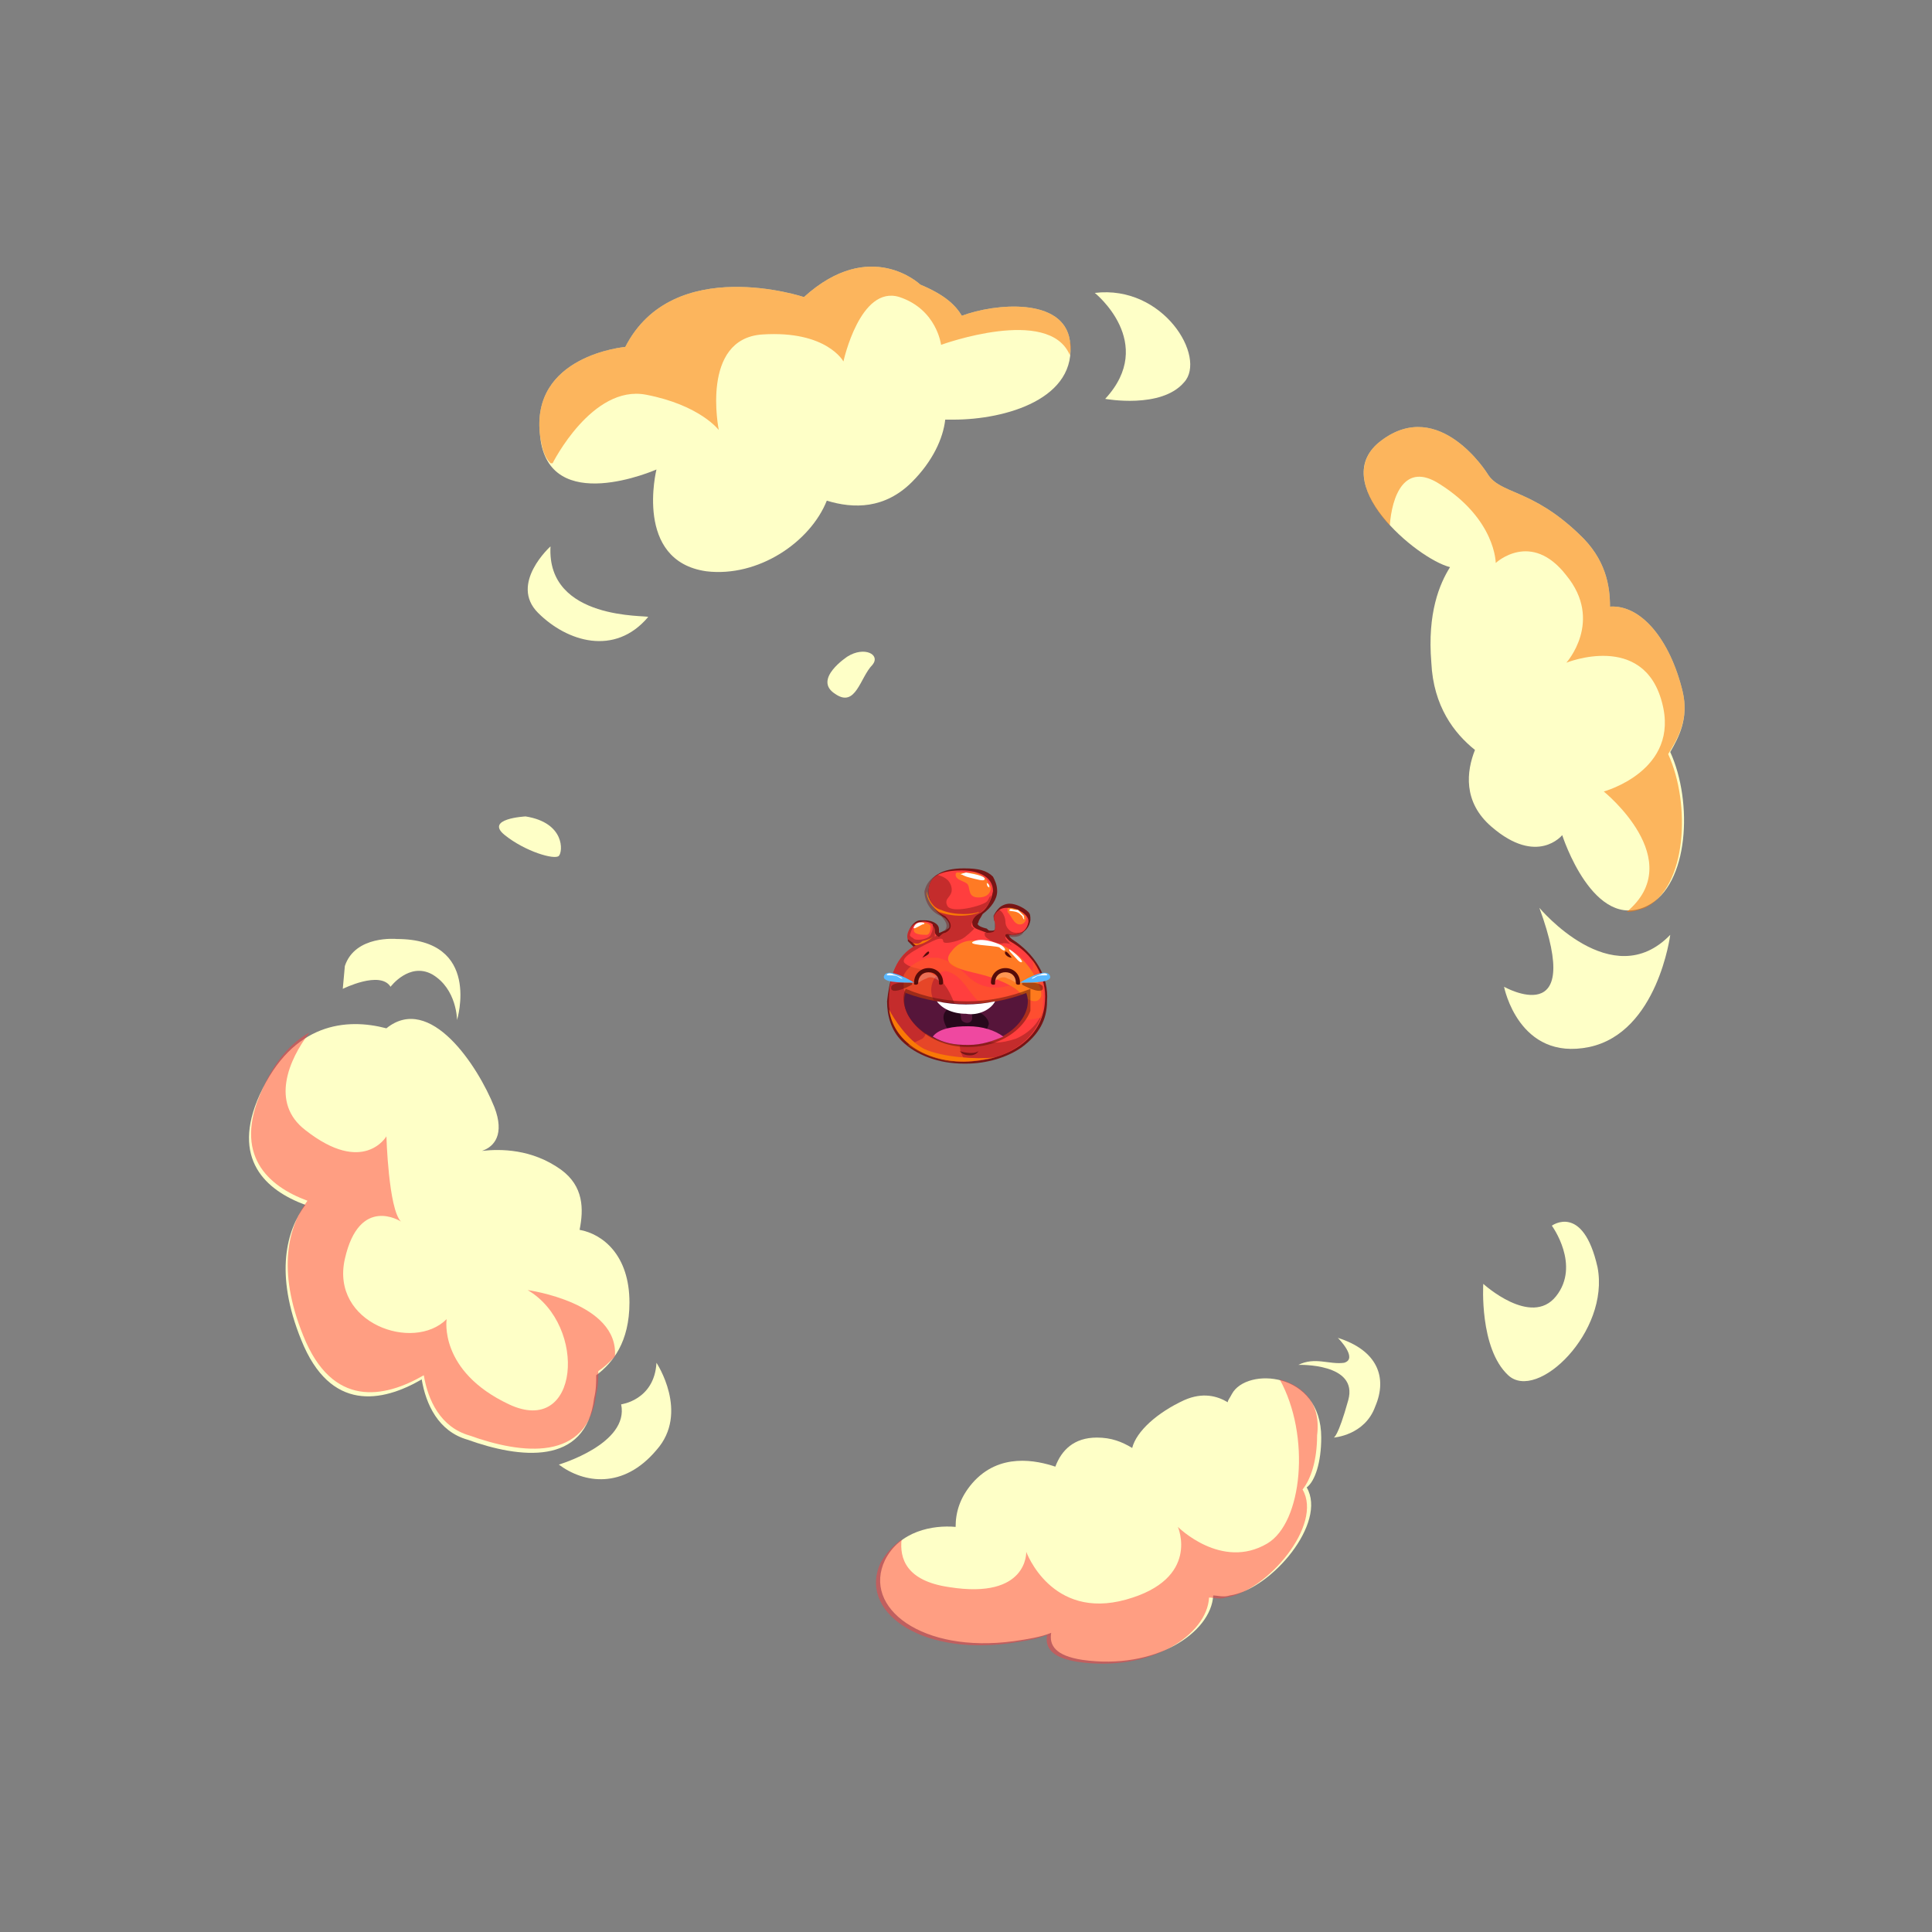 <?xml version="1.0" encoding="utf-8"?>
<!-- Generator: Adobe Illustrator 21.1.0, SVG Export Plug-In . SVG Version: 6.00 Build 0)  -->
<svg version="1.1" xmlns="http://www.w3.org/2000/svg" xmlns:xlink="http://www.w3.org/1999/xlink" x="0px" y="0px"
	 viewBox="0 0 93 93" style="enable-background:new 0 0 93 93;" xml:space="preserve">
<rect x="0" y="0" width="93" height="93" fill="#808080" stroke="none"/>
<style type="text/css">
	.st0{fill:#045B4F;}
	.st1{fill:#0BA8A0;}
	.st2{opacity:0.22;fill:#052D28;}
	.st3{fill:#19CCBE;}
	.st4{fill:#00D8A4;}
	.st5{opacity:0.22;fill:#10FFC0;}
	.st6{opacity:0.29;fill:#052D28;}
	.st7{fill:#FFFFFF;}
	.st8{opacity:0.55;fill:#06332E;}
	.st9{fill:#083F37;}
	.st10{opacity:0.43;fill:#0BA8A0;}
	.st11{fill:#EF48A0;}
	.st12{opacity:0.78;fill:#FF88CC;}
	.st13{fill:#FF88CC;}
	.st14{opacity:0.9;fill:#8FFFDF;}
	.st15{fill:#F5FF76;}
	.st16{opacity:0.61;fill:#79B293;}
	.st17{opacity:0.22;}
	.st18{fill:#052D28;}
	.st19{fill:#BDFDFF;}
	.st20{opacity:0.52;fill:#BDFDFF;}
	.st21{opacity:0.62;}
	.st22{opacity:0.5;fill:#BDFDFF;}
	.st23{opacity:0.68;}
	.st24{fill:#0B3D36;}
	.st25{fill:#892563;}
	.st26{opacity:0.35;fill:#FF88CC;}
	.st27{opacity:0.29;fill:#56153A;}
	.st28{fill:#FF6CC0;}
	.st29{opacity:0.3;fill:#FFA37B;}
	.st30{fill:#FFC2E8;}
	.st31{opacity:0.55;fill:#56153A;}
	.st32{fill:#56153A;}
	.st33{opacity:0.5;fill:#EF48A0;}
	.st34{opacity:0.44;fill:#FF88CC;}
	.st35{opacity:0.38;fill:#56153A;}
	.st36{opacity:0.61;fill:#DDAFC9;}
	.st37{opacity:0.3;fill:#F9E4EC;}
	.st38{opacity:0.5;}
	.st39{opacity:0.5;fill:#56153A;}
	.st40{fill:#F9E4EC;}
	.st41{clip-path:url(#SVGID_2_);}
	.st42{clip-path:url(#SVGID_4_);fill:#0A4377;}
	.st43{clip-path:url(#SVGID_4_);fill:#2D84E2;}
	.st44{clip-path:url(#SVGID_4_);fill:#3BADF2;}
	.st45{opacity:0.27;clip-path:url(#SVGID_4_);}
	.st46{clip-path:url(#SVGID_6_);fill:#19328E;}
	.st47{clip-path:url(#SVGID_8_);fill:#19328E;}
	.st48{opacity:0.5;clip-path:url(#SVGID_4_);}
	.st49{clip-path:url(#SVGID_10_);fill:#19328E;}
	.st50{opacity:0.13;clip-path:url(#SVGID_4_);}
	.st51{clip-path:url(#SVGID_12_);fill:#C5FFFF;}
	.st52{opacity:0.62;clip-path:url(#SVGID_4_);}
	.st53{clip-path:url(#SVGID_14_);fill:#C5FFFF;}
	.st54{clip-path:url(#SVGID_16_);fill:#C5FFFF;}
	.st55{opacity:0.22;clip-path:url(#SVGID_4_);}
	.st56{clip-path:url(#SVGID_18_);fill:#C5FFFF;}
	.st57{clip-path:url(#SVGID_4_);fill:#0E3B63;}
	.st58{clip-path:url(#SVGID_20_);fill:#C5FFFF;}
	.st59{clip-path:url(#SVGID_22_);fill:#C5FFFF;}
	.st60{clip-path:url(#SVGID_24_);fill:#C5FFFF;}
	.st61{clip-path:url(#SVGID_4_);fill:#EF48A0;}
	.st62{clip-path:url(#SVGID_4_);fill:#FFFFFF;}
	.st63{clip-path:url(#SVGID_26_);fill:#19328E;}
	.st64{clip-path:url(#SVGID_28_);fill:#19328E;}
	.st65{clip-path:url(#SVGID_30_);fill:#19328E;}
	.st66{opacity:0.78;clip-path:url(#SVGID_4_);}
	.st67{opacity:0.43;clip-path:url(#SVGID_32_);fill:#3BADF2;}
	.st68{opacity:0.43;clip-path:url(#SVGID_34_);fill:#3BADF2;}
	.st69{clip-path:url(#SVGID_36_);fill:#19328E;}
	.st70{clip-path:url(#SVGID_38_);}
	.st71{clip-path:url(#SVGID_40_);fill:#0A4377;}
	.st72{clip-path:url(#SVGID_40_);fill:#2D84E2;}
	.st73{clip-path:url(#SVGID_40_);fill:#3BADF2;}
	.st74{opacity:0.27;clip-path:url(#SVGID_40_);}
	.st75{clip-path:url(#SVGID_42_);fill:#19328E;}
	.st76{clip-path:url(#SVGID_44_);fill:#19328E;}
	.st77{opacity:0.5;clip-path:url(#SVGID_40_);}
	.st78{clip-path:url(#SVGID_46_);fill:#19328E;}
	.st79{opacity:0.13;clip-path:url(#SVGID_40_);}
	.st80{clip-path:url(#SVGID_48_);fill:#C5FFFF;}
	.st81{opacity:0.62;clip-path:url(#SVGID_40_);}
	.st82{clip-path:url(#SVGID_50_);fill:#C5FFFF;}
	.st83{clip-path:url(#SVGID_52_);fill:#C5FFFF;}
	.st84{opacity:0.22;clip-path:url(#SVGID_40_);}
	.st85{clip-path:url(#SVGID_54_);fill:#C5FFFF;}
	.st86{clip-path:url(#SVGID_40_);fill:#0E3B63;}
	.st87{clip-path:url(#SVGID_56_);fill:#C5FFFF;}
	.st88{clip-path:url(#SVGID_58_);fill:#C5FFFF;}
	.st89{clip-path:url(#SVGID_60_);fill:#C5FFFF;}
	.st90{clip-path:url(#SVGID_40_);fill:#EF48A0;}
	.st91{clip-path:url(#SVGID_40_);fill:#FFFFFF;}
	.st92{clip-path:url(#SVGID_62_);fill:#19328E;}
	.st93{clip-path:url(#SVGID_64_);fill:#19328E;}
	.st94{clip-path:url(#SVGID_66_);fill:#19328E;}
	.st95{opacity:0.78;clip-path:url(#SVGID_40_);}
	.st96{opacity:0.43;clip-path:url(#SVGID_68_);fill:#3BADF2;}
	.st97{opacity:0.43;clip-path:url(#SVGID_70_);fill:#3BADF2;}
	.st98{clip-path:url(#SVGID_72_);fill:#19328E;}
	.st99{opacity:0.21;fill:#85D2F9;}
	.st100{clip-path:url(#SVGID_74_);}
	.st101{clip-path:url(#SVGID_76_);fill:#0A4377;}
	.st102{clip-path:url(#SVGID_76_);fill:#2D84E2;}
	.st103{clip-path:url(#SVGID_76_);fill:#3BADF2;}
	.st104{opacity:0.27;clip-path:url(#SVGID_76_);}
	.st105{clip-path:url(#SVGID_78_);fill:#19328E;}
	.st106{clip-path:url(#SVGID_80_);fill:#19328E;}
	.st107{opacity:0.5;clip-path:url(#SVGID_76_);}
	.st108{clip-path:url(#SVGID_82_);fill:#19328E;}
	.st109{opacity:0.13;clip-path:url(#SVGID_76_);}
	.st110{clip-path:url(#SVGID_84_);fill:#C5FFFF;}
	.st111{opacity:0.62;clip-path:url(#SVGID_76_);}
	.st112{clip-path:url(#SVGID_86_);fill:#C5FFFF;}
	.st113{clip-path:url(#SVGID_88_);fill:#C5FFFF;}
	.st114{opacity:0.22;clip-path:url(#SVGID_76_);}
	.st115{clip-path:url(#SVGID_90_);fill:#C5FFFF;}
	.st116{clip-path:url(#SVGID_76_);fill:#0E3B63;}
	.st117{clip-path:url(#SVGID_92_);fill:#C5FFFF;}
	.st118{clip-path:url(#SVGID_94_);fill:#C5FFFF;}
	.st119{clip-path:url(#SVGID_96_);fill:#C5FFFF;}
	.st120{clip-path:url(#SVGID_76_);fill:#EF48A0;}
	.st121{clip-path:url(#SVGID_76_);fill:#FFFFFF;}
	.st122{clip-path:url(#SVGID_98_);fill:#19328E;}
	.st123{clip-path:url(#SVGID_100_);fill:#19328E;}
	.st124{clip-path:url(#SVGID_102_);fill:#19328E;}
	.st125{opacity:0.78;clip-path:url(#SVGID_76_);}
	.st126{opacity:0.43;clip-path:url(#SVGID_104_);fill:#3BADF2;}
	.st127{opacity:0.43;clip-path:url(#SVGID_106_);fill:#3BADF2;}
	.st128{clip-path:url(#SVGID_108_);fill:#19328E;}
	.st129{opacity:0.5;fill:#C5FFFF;}
	.st130{fill:#C5FFFF;}
	.st131{opacity:0.37;}
	.st132{fill:#19328E;}
	.st133{opacity:0.43;fill:#3BADF2;}
	.st134{clip-path:url(#SVGID_110_);}
	.st135{clip-path:url(#SVGID_112_);fill:#0A4377;}
	.st136{clip-path:url(#SVGID_112_);fill:#2D84E2;}
	.st137{clip-path:url(#SVGID_112_);fill:#3BADF2;}
	.st138{opacity:0.27;clip-path:url(#SVGID_112_);}
	.st139{clip-path:url(#SVGID_114_);fill:#19328E;}
	.st140{clip-path:url(#SVGID_116_);fill:#19328E;}
	.st141{opacity:0.5;clip-path:url(#SVGID_112_);}
	.st142{clip-path:url(#SVGID_118_);fill:#19328E;}
	.st143{opacity:0.13;clip-path:url(#SVGID_112_);}
	.st144{clip-path:url(#SVGID_120_);fill:#C5FFFF;}
	.st145{opacity:0.62;clip-path:url(#SVGID_112_);}
	.st146{clip-path:url(#SVGID_122_);fill:#C5FFFF;}
	.st147{clip-path:url(#SVGID_124_);fill:#C5FFFF;}
	.st148{opacity:0.22;clip-path:url(#SVGID_112_);}
	.st149{clip-path:url(#SVGID_126_);fill:#C5FFFF;}
	.st150{clip-path:url(#SVGID_112_);fill:#0E3B63;}
	.st151{clip-path:url(#SVGID_128_);fill:#C5FFFF;}
	.st152{clip-path:url(#SVGID_130_);fill:#C5FFFF;}
	.st153{clip-path:url(#SVGID_132_);fill:#C5FFFF;}
	.st154{clip-path:url(#SVGID_112_);fill:#EF48A0;}
	.st155{clip-path:url(#SVGID_112_);fill:#FFFFFF;}
	.st156{clip-path:url(#SVGID_134_);fill:#19328E;}
	.st157{clip-path:url(#SVGID_136_);fill:#19328E;}
	.st158{clip-path:url(#SVGID_138_);fill:#19328E;}
	.st159{opacity:0.78;clip-path:url(#SVGID_112_);}
	.st160{opacity:0.43;clip-path:url(#SVGID_140_);fill:#3BADF2;}
	.st161{opacity:0.43;clip-path:url(#SVGID_142_);fill:#3BADF2;}
	.st162{clip-path:url(#SVGID_144_);fill:#19328E;}
	.st163{opacity:0.37;fill:#19328E;}
	.st164{clip-path:url(#SVGID_146_);}
	.st165{clip-path:url(#SVGID_148_);fill:#0A4377;}
	.st166{clip-path:url(#SVGID_148_);fill:#2D84E2;}
	.st167{clip-path:url(#SVGID_148_);fill:#3BADF2;}
	.st168{opacity:0.27;clip-path:url(#SVGID_148_);}
	.st169{clip-path:url(#SVGID_150_);fill:#19328E;}
	.st170{clip-path:url(#SVGID_152_);fill:#19328E;}
	.st171{opacity:0.5;clip-path:url(#SVGID_148_);}
	.st172{clip-path:url(#SVGID_154_);fill:#19328E;}
	.st173{opacity:0.13;clip-path:url(#SVGID_148_);}
	.st174{clip-path:url(#SVGID_156_);fill:#C5FFFF;}
	.st175{opacity:0.62;clip-path:url(#SVGID_148_);}
	.st176{clip-path:url(#SVGID_158_);fill:#C5FFFF;}
	.st177{clip-path:url(#SVGID_160_);fill:#C5FFFF;}
	.st178{opacity:0.22;clip-path:url(#SVGID_148_);}
	.st179{clip-path:url(#SVGID_162_);fill:#C5FFFF;}
	.st180{clip-path:url(#SVGID_148_);fill:#0E3B63;}
	.st181{clip-path:url(#SVGID_164_);fill:#C5FFFF;}
	.st182{clip-path:url(#SVGID_166_);fill:#C5FFFF;}
	.st183{clip-path:url(#SVGID_168_);fill:#C5FFFF;}
	.st184{clip-path:url(#SVGID_148_);fill:#EF48A0;}
	.st185{clip-path:url(#SVGID_148_);fill:#FFFFFF;}
	.st186{clip-path:url(#SVGID_170_);fill:#19328E;}
	.st187{clip-path:url(#SVGID_172_);fill:#19328E;}
	.st188{clip-path:url(#SVGID_174_);fill:#19328E;}
	.st189{opacity:0.78;clip-path:url(#SVGID_148_);}
	.st190{opacity:0.43;clip-path:url(#SVGID_176_);fill:#3BADF2;}
	.st191{opacity:0.43;clip-path:url(#SVGID_178_);fill:#3BADF2;}
	.st192{clip-path:url(#SVGID_180_);fill:#19328E;}
	.st193{clip-path:url(#SVGID_182_);}
	.st194{clip-path:url(#SVGID_184_);fill:#0A4377;}
	.st195{clip-path:url(#SVGID_184_);fill:#2D84E2;}
	.st196{clip-path:url(#SVGID_184_);fill:#3BADF2;}
	.st197{opacity:0.27;clip-path:url(#SVGID_184_);}
	.st198{clip-path:url(#SVGID_186_);fill:#19328E;}
	.st199{clip-path:url(#SVGID_188_);fill:#19328E;}
	.st200{opacity:0.5;clip-path:url(#SVGID_184_);}
	.st201{clip-path:url(#SVGID_190_);fill:#19328E;}
	.st202{opacity:0.13;clip-path:url(#SVGID_184_);}
	.st203{clip-path:url(#SVGID_192_);fill:#C5FFFF;}
	.st204{opacity:0.62;clip-path:url(#SVGID_184_);}
	.st205{clip-path:url(#SVGID_194_);fill:#C5FFFF;}
	.st206{clip-path:url(#SVGID_196_);fill:#C5FFFF;}
	.st207{opacity:0.22;clip-path:url(#SVGID_184_);}
	.st208{clip-path:url(#SVGID_198_);fill:#C5FFFF;}
	.st209{clip-path:url(#SVGID_184_);fill:#0E3B63;}
	.st210{clip-path:url(#SVGID_200_);fill:#C5FFFF;}
	.st211{clip-path:url(#SVGID_202_);fill:#C5FFFF;}
	.st212{clip-path:url(#SVGID_204_);fill:#C5FFFF;}
	.st213{clip-path:url(#SVGID_184_);fill:#EF48A0;}
	.st214{clip-path:url(#SVGID_184_);fill:#FFFFFF;}
	.st215{clip-path:url(#SVGID_206_);fill:#19328E;}
	.st216{clip-path:url(#SVGID_208_);fill:#19328E;}
	.st217{clip-path:url(#SVGID_210_);fill:#19328E;}
	.st218{opacity:0.78;clip-path:url(#SVGID_184_);}
	.st219{opacity:0.43;clip-path:url(#SVGID_212_);fill:#3BADF2;}
	.st220{opacity:0.43;clip-path:url(#SVGID_214_);fill:#3BADF2;}
	.st221{clip-path:url(#SVGID_216_);fill:#19328E;}
	.st222{clip-path:url(#SVGID_218_);}
	.st223{clip-path:url(#SVGID_220_);fill:#0A4377;}
	.st224{clip-path:url(#SVGID_220_);fill:#2D84E2;}
	.st225{clip-path:url(#SVGID_220_);fill:#3BADF2;}
	.st226{opacity:0.27;clip-path:url(#SVGID_220_);}
	.st227{clip-path:url(#SVGID_222_);fill:#19328E;}
	.st228{clip-path:url(#SVGID_224_);fill:#19328E;}
	.st229{opacity:0.5;clip-path:url(#SVGID_220_);}
	.st230{clip-path:url(#SVGID_226_);fill:#19328E;}
	.st231{opacity:0.13;clip-path:url(#SVGID_220_);}
	.st232{clip-path:url(#SVGID_228_);fill:#C5FFFF;}
	.st233{opacity:0.62;clip-path:url(#SVGID_220_);}
	.st234{clip-path:url(#SVGID_230_);fill:#C5FFFF;}
	.st235{clip-path:url(#SVGID_232_);fill:#C5FFFF;}
	.st236{opacity:0.22;clip-path:url(#SVGID_220_);}
	.st237{clip-path:url(#SVGID_234_);fill:#C5FFFF;}
	.st238{clip-path:url(#SVGID_220_);fill:#0E3B63;}
	.st239{clip-path:url(#SVGID_236_);fill:#C5FFFF;}
	.st240{clip-path:url(#SVGID_238_);fill:#C5FFFF;}
	.st241{clip-path:url(#SVGID_240_);fill:#C5FFFF;}
	.st242{clip-path:url(#SVGID_220_);fill:#EF48A0;}
	.st243{clip-path:url(#SVGID_220_);fill:#FFFFFF;}
	.st244{clip-path:url(#SVGID_242_);fill:#19328E;}
	.st245{clip-path:url(#SVGID_244_);fill:#19328E;}
	.st246{clip-path:url(#SVGID_246_);fill:#19328E;}
	.st247{opacity:0.78;clip-path:url(#SVGID_220_);}
	.st248{opacity:0.43;clip-path:url(#SVGID_248_);fill:#3BADF2;}
	.st249{opacity:0.43;clip-path:url(#SVGID_250_);fill:#3BADF2;}
	.st250{clip-path:url(#SVGID_252_);fill:#19328E;}
	.st251{clip-path:url(#SVGID_254_);}
	.st252{clip-path:url(#SVGID_256_);fill:#57056B;}
	.st253{clip-path:url(#SVGID_256_);fill:#D14AED;}
	.st254{opacity:0.52;clip-path:url(#SVGID_256_);}
	.st255{clip-path:url(#SVGID_258_);fill:#ED82F9;}
	.st256{opacity:0.33;clip-path:url(#SVGID_256_);}
	.st257{clip-path:url(#SVGID_260_);fill:#421554;}
	.st258{clip-path:url(#SVGID_256_);fill:#E84DF4;}
	.st259{opacity:0.45;clip-path:url(#SVGID_256_);}
	.st260{clip-path:url(#SVGID_262_);fill:#D183FF;}
	.st261{opacity:0.55;clip-path:url(#SVGID_256_);}
	.st262{clip-path:url(#SVGID_264_);fill:#421554;}
	.st263{clip-path:url(#SVGID_256_);fill:#440254;}
	.st264{opacity:0.5;clip-path:url(#SVGID_256_);}
	.st265{clip-path:url(#SVGID_266_);fill:#BE4AED;}
	.st266{clip-path:url(#SVGID_256_);fill:#FFFFFF;}
	.st267{clip-path:url(#SVGID_268_);fill:#421554;}
	.st268{clip-path:url(#SVGID_270_);fill:#BE4AED;}
	.st269{clip-path:url(#SVGID_272_);fill:#421554;}
	.st270{clip-path:url(#SVGID_256_);fill:#EF48A0;}
	.st271{opacity:0.39;clip-path:url(#SVGID_256_);}
	.st272{clip-path:url(#SVGID_274_);fill:#421554;}
	.st273{clip-path:url(#SVGID_256_);fill:#ED82F9;}
	.st274{clip-path:url(#SVGID_256_);fill:#FF6CC0;}
	.st275{opacity:0.37;clip-path:url(#SVGID_256_);}
	.st276{clip-path:url(#SVGID_276_);fill:#421554;}
	.st277{clip-path:url(#SVGID_256_);fill:#FFC2E8;}
	.st278{opacity:0.78;clip-path:url(#SVGID_256_);}
	.st279{clip-path:url(#SVGID_278_);fill:#FF88CC;}
	.st280{clip-path:url(#SVGID_280_);fill:#FF88CC;}
	.st281{clip-path:url(#SVGID_282_);}
	.st282{clip-path:url(#SVGID_284_);fill:#57056B;}
	.st283{clip-path:url(#SVGID_284_);fill:#D14AED;}
	.st284{opacity:0.52;clip-path:url(#SVGID_284_);}
	.st285{clip-path:url(#SVGID_286_);fill:#ED82F9;}
	.st286{opacity:0.33;clip-path:url(#SVGID_284_);}
	.st287{clip-path:url(#SVGID_288_);fill:#421554;}
	.st288{clip-path:url(#SVGID_284_);fill:#E84DF4;}
	.st289{opacity:0.45;clip-path:url(#SVGID_284_);}
	.st290{clip-path:url(#SVGID_290_);fill:#D183FF;}
	.st291{opacity:0.55;clip-path:url(#SVGID_284_);}
	.st292{clip-path:url(#SVGID_292_);fill:#421554;}
	.st293{clip-path:url(#SVGID_284_);fill:#440254;}
	.st294{opacity:0.5;clip-path:url(#SVGID_284_);}
	.st295{clip-path:url(#SVGID_294_);fill:#BE4AED;}
	.st296{clip-path:url(#SVGID_284_);fill:#FFFFFF;}
	.st297{clip-path:url(#SVGID_296_);fill:#421554;}
	.st298{clip-path:url(#SVGID_298_);fill:#BE4AED;}
	.st299{clip-path:url(#SVGID_300_);fill:#421554;}
	.st300{clip-path:url(#SVGID_284_);fill:#EF48A0;}
	.st301{opacity:0.39;clip-path:url(#SVGID_284_);}
	.st302{clip-path:url(#SVGID_302_);fill:#421554;}
	.st303{clip-path:url(#SVGID_284_);fill:#ED82F9;}
	.st304{clip-path:url(#SVGID_284_);fill:#FF6CC0;}
	.st305{opacity:0.37;clip-path:url(#SVGID_284_);}
	.st306{clip-path:url(#SVGID_304_);fill:#421554;}
	.st307{clip-path:url(#SVGID_284_);fill:#FFC2E8;}
	.st308{opacity:0.78;clip-path:url(#SVGID_284_);}
	.st309{clip-path:url(#SVGID_306_);fill:#FF88CC;}
	.st310{clip-path:url(#SVGID_308_);fill:#FF88CC;}
	.st311{opacity:0.53;fill:#EA94FF;}
	.st312{clip-path:url(#SVGID_310_);}
	.st313{clip-path:url(#SVGID_312_);fill:#57056B;}
	.st314{clip-path:url(#SVGID_312_);fill:#D14AED;}
	.st315{opacity:0.52;clip-path:url(#SVGID_312_);}
	.st316{clip-path:url(#SVGID_314_);fill:#ED82F9;}
	.st317{opacity:0.33;clip-path:url(#SVGID_312_);}
	.st318{clip-path:url(#SVGID_316_);fill:#421554;}
	.st319{clip-path:url(#SVGID_312_);fill:#E84DF4;}
	.st320{opacity:0.45;clip-path:url(#SVGID_312_);}
	.st321{clip-path:url(#SVGID_318_);fill:#D183FF;}
	.st322{opacity:0.55;clip-path:url(#SVGID_312_);}
	.st323{clip-path:url(#SVGID_320_);fill:#421554;}
	.st324{clip-path:url(#SVGID_312_);fill:#440254;}
	.st325{opacity:0.5;clip-path:url(#SVGID_312_);}
	.st326{clip-path:url(#SVGID_322_);fill:#BE4AED;}
	.st327{clip-path:url(#SVGID_312_);fill:#FFFFFF;}
	.st328{clip-path:url(#SVGID_324_);fill:#421554;}
	.st329{clip-path:url(#SVGID_326_);fill:#BE4AED;}
	.st330{clip-path:url(#SVGID_328_);fill:#421554;}
	.st331{clip-path:url(#SVGID_312_);fill:#EF48A0;}
	.st332{opacity:0.39;clip-path:url(#SVGID_312_);}
	.st333{clip-path:url(#SVGID_330_);fill:#421554;}
	.st334{clip-path:url(#SVGID_312_);fill:#ED82F9;}
	.st335{clip-path:url(#SVGID_312_);fill:#FF6CC0;}
	.st336{opacity:0.37;clip-path:url(#SVGID_312_);}
	.st337{clip-path:url(#SVGID_332_);fill:#421554;}
	.st338{clip-path:url(#SVGID_312_);fill:#FFC2E8;}
	.st339{opacity:0.78;clip-path:url(#SVGID_312_);}
	.st340{clip-path:url(#SVGID_334_);fill:#FF88CC;}
	.st341{clip-path:url(#SVGID_336_);fill:#FF88CC;}
	.st342{fill:#EFC5FF;}
	.st343{fill:#421554;}
	.st344{fill:#ED82F9;}
	.st345{clip-path:url(#SVGID_338_);}
	.st346{clip-path:url(#SVGID_340_);fill:#57056B;}
	.st347{clip-path:url(#SVGID_340_);fill:#D14AED;}
	.st348{opacity:0.52;clip-path:url(#SVGID_340_);}
	.st349{clip-path:url(#SVGID_342_);fill:#ED82F9;}
	.st350{opacity:0.33;clip-path:url(#SVGID_340_);}
	.st351{clip-path:url(#SVGID_344_);fill:#421554;}
	.st352{clip-path:url(#SVGID_340_);fill:#E84DF4;}
	.st353{opacity:0.45;clip-path:url(#SVGID_340_);}
	.st354{clip-path:url(#SVGID_346_);fill:#D183FF;}
	.st355{opacity:0.55;clip-path:url(#SVGID_340_);}
	.st356{clip-path:url(#SVGID_348_);fill:#421554;}
	.st357{clip-path:url(#SVGID_340_);fill:#440254;}
	.st358{opacity:0.5;clip-path:url(#SVGID_340_);}
	.st359{clip-path:url(#SVGID_350_);fill:#BE4AED;}
	.st360{clip-path:url(#SVGID_340_);fill:#FFFFFF;}
	.st361{clip-path:url(#SVGID_352_);fill:#421554;}
	.st362{clip-path:url(#SVGID_354_);fill:#BE4AED;}
	.st363{clip-path:url(#SVGID_356_);fill:#421554;}
	.st364{clip-path:url(#SVGID_340_);fill:#EF48A0;}
	.st365{opacity:0.39;clip-path:url(#SVGID_340_);}
	.st366{clip-path:url(#SVGID_358_);fill:#421554;}
	.st367{clip-path:url(#SVGID_340_);fill:#ED82F9;}
	.st368{clip-path:url(#SVGID_340_);fill:#FF6CC0;}
	.st369{opacity:0.37;clip-path:url(#SVGID_340_);}
	.st370{clip-path:url(#SVGID_360_);fill:#421554;}
	.st371{clip-path:url(#SVGID_340_);fill:#FFC2E8;}
	.st372{opacity:0.78;clip-path:url(#SVGID_340_);}
	.st373{clip-path:url(#SVGID_362_);fill:#FF88CC;}
	.st374{clip-path:url(#SVGID_364_);fill:#FF88CC;}
	.st375{opacity:0.5;fill:#421554;}
	.st376{clip-path:url(#SVGID_366_);}
	.st377{clip-path:url(#SVGID_368_);fill:#57056B;}
	.st378{clip-path:url(#SVGID_368_);fill:#D14AED;}
	.st379{opacity:0.52;clip-path:url(#SVGID_368_);}
	.st380{clip-path:url(#SVGID_370_);fill:#ED82F9;}
	.st381{opacity:0.33;clip-path:url(#SVGID_368_);}
	.st382{clip-path:url(#SVGID_372_);fill:#421554;}
	.st383{clip-path:url(#SVGID_368_);fill:#E84DF4;}
	.st384{opacity:0.45;clip-path:url(#SVGID_368_);}
	.st385{clip-path:url(#SVGID_374_);fill:#D183FF;}
	.st386{opacity:0.55;clip-path:url(#SVGID_368_);}
	.st387{clip-path:url(#SVGID_376_);fill:#421554;}
	.st388{clip-path:url(#SVGID_368_);fill:#440254;}
	.st389{opacity:0.5;clip-path:url(#SVGID_368_);}
	.st390{clip-path:url(#SVGID_378_);fill:#BE4AED;}
	.st391{clip-path:url(#SVGID_368_);fill:#FFFFFF;}
	.st392{clip-path:url(#SVGID_380_);fill:#421554;}
	.st393{clip-path:url(#SVGID_382_);fill:#BE4AED;}
	.st394{clip-path:url(#SVGID_384_);fill:#421554;}
	.st395{clip-path:url(#SVGID_368_);fill:#EF48A0;}
	.st396{opacity:0.39;clip-path:url(#SVGID_368_);}
	.st397{clip-path:url(#SVGID_386_);fill:#421554;}
	.st398{clip-path:url(#SVGID_368_);fill:#ED82F9;}
	.st399{clip-path:url(#SVGID_368_);fill:#FF6CC0;}
	.st400{opacity:0.37;clip-path:url(#SVGID_368_);}
	.st401{clip-path:url(#SVGID_388_);fill:#421554;}
	.st402{clip-path:url(#SVGID_368_);fill:#FFC2E8;}
	.st403{opacity:0.78;clip-path:url(#SVGID_368_);}
	.st404{clip-path:url(#SVGID_390_);fill:#FF88CC;}
	.st405{clip-path:url(#SVGID_392_);fill:#FF88CC;}
	.st406{clip-path:url(#SVGID_394_);}
	.st407{clip-path:url(#SVGID_396_);fill:#57056B;}
	.st408{clip-path:url(#SVGID_396_);fill:#D14AED;}
	.st409{opacity:0.52;clip-path:url(#SVGID_396_);}
	.st410{clip-path:url(#SVGID_398_);fill:#ED82F9;}
	.st411{opacity:0.33;clip-path:url(#SVGID_396_);}
	.st412{clip-path:url(#SVGID_400_);fill:#421554;}
	.st413{clip-path:url(#SVGID_396_);fill:#E84DF4;}
	.st414{opacity:0.45;clip-path:url(#SVGID_396_);}
	.st415{clip-path:url(#SVGID_402_);fill:#D183FF;}
	.st416{opacity:0.55;clip-path:url(#SVGID_396_);}
	.st417{clip-path:url(#SVGID_404_);fill:#421554;}
	.st418{clip-path:url(#SVGID_396_);fill:#440254;}
	.st419{opacity:0.5;clip-path:url(#SVGID_396_);}
	.st420{clip-path:url(#SVGID_406_);fill:#BE4AED;}
	.st421{clip-path:url(#SVGID_396_);fill:#FFFFFF;}
	.st422{clip-path:url(#SVGID_408_);fill:#421554;}
	.st423{clip-path:url(#SVGID_410_);fill:#BE4AED;}
	.st424{clip-path:url(#SVGID_412_);fill:#421554;}
	.st425{clip-path:url(#SVGID_396_);fill:#EF48A0;}
	.st426{opacity:0.39;clip-path:url(#SVGID_396_);}
	.st427{clip-path:url(#SVGID_414_);fill:#421554;}
	.st428{clip-path:url(#SVGID_396_);fill:#ED82F9;}
	.st429{clip-path:url(#SVGID_396_);fill:#FF6CC0;}
	.st430{opacity:0.37;clip-path:url(#SVGID_396_);}
	.st431{clip-path:url(#SVGID_416_);fill:#421554;}
	.st432{clip-path:url(#SVGID_396_);fill:#FFC2E8;}
	.st433{opacity:0.78;clip-path:url(#SVGID_396_);}
	.st434{clip-path:url(#SVGID_418_);fill:#FF88CC;}
	.st435{clip-path:url(#SVGID_420_);fill:#FF88CC;}
	.st436{clip-path:url(#SVGID_422_);}
	.st437{clip-path:url(#SVGID_424_);fill:#57056B;}
	.st438{clip-path:url(#SVGID_424_);fill:#D14AED;}
	.st439{opacity:0.52;clip-path:url(#SVGID_424_);}
	.st440{clip-path:url(#SVGID_426_);fill:#ED82F9;}
	.st441{opacity:0.33;clip-path:url(#SVGID_424_);}
	.st442{clip-path:url(#SVGID_428_);fill:#421554;}
	.st443{clip-path:url(#SVGID_424_);fill:#E84DF4;}
	.st444{opacity:0.45;clip-path:url(#SVGID_424_);}
	.st445{clip-path:url(#SVGID_430_);fill:#D183FF;}
	.st446{opacity:0.55;clip-path:url(#SVGID_424_);}
	.st447{clip-path:url(#SVGID_432_);fill:#421554;}
	.st448{clip-path:url(#SVGID_424_);fill:#440254;}
	.st449{opacity:0.5;clip-path:url(#SVGID_424_);}
	.st450{clip-path:url(#SVGID_434_);fill:#BE4AED;}
	.st451{clip-path:url(#SVGID_424_);fill:#FFFFFF;}
	.st452{clip-path:url(#SVGID_436_);fill:#421554;}
	.st453{clip-path:url(#SVGID_438_);fill:#BE4AED;}
	.st454{clip-path:url(#SVGID_440_);fill:#421554;}
	.st455{clip-path:url(#SVGID_424_);fill:#EF48A0;}
	.st456{opacity:0.39;clip-path:url(#SVGID_424_);}
	.st457{clip-path:url(#SVGID_442_);fill:#421554;}
	.st458{clip-path:url(#SVGID_424_);fill:#ED82F9;}
	.st459{clip-path:url(#SVGID_424_);fill:#FF6CC0;}
	.st460{opacity:0.37;clip-path:url(#SVGID_424_);}
	.st461{clip-path:url(#SVGID_444_);fill:#421554;}
	.st462{clip-path:url(#SVGID_424_);fill:#FFC2E8;}
	.st463{opacity:0.78;clip-path:url(#SVGID_424_);}
	.st464{clip-path:url(#SVGID_446_);fill:#FF88CC;}
	.st465{clip-path:url(#SVGID_448_);fill:#FF88CC;}
	.st466{clip-path:url(#SVGID_450_);}
	.st467{clip-path:url(#SVGID_452_);fill:#771515;}
	.st468{clip-path:url(#SVGID_452_);fill:#FF3E3E;}
	.st469{opacity:0.42;clip-path:url(#SVGID_452_);}
	.st470{clip-path:url(#SVGID_454_);fill:#FFCE00;}
	.st471{opacity:0.43;clip-path:url(#SVGID_452_);}
	.st472{clip-path:url(#SVGID_456_);fill:#771515;}
	.st473{opacity:0.61;clip-path:url(#SVGID_456_);}
	.st474{clip-path:url(#SVGID_458_);fill:#F97906;}
	.st475{opacity:0.22;clip-path:url(#SVGID_452_);}
	.st476{clip-path:url(#SVGID_460_);fill:#FEFFF5;}
	.st477{clip-path:url(#SVGID_452_);fill:#560C09;}
	.st478{clip-path:url(#SVGID_462_);fill:#FEFFF5;}
	.st479{opacity:0.46;clip-path:url(#SVGID_452_);}
	.st480{clip-path:url(#SVGID_464_);fill:#470A04;}
	.st481{clip-path:url(#SVGID_452_);fill:#5AB8FF;}
	.st482{clip-path:url(#SVGID_452_);fill:#FFFFFF;}
	.st483{clip-path:url(#SVGID_466_);fill:#470A04;}
	.st484{clip-path:url(#SVGID_468_);fill:#470A04;}
	.st485{clip-path:url(#SVGID_452_);fill:#56153A;}
	.st486{clip-path:url(#SVGID_452_);fill:#28081C;}
	.st487{clip-path:url(#SVGID_452_);fill:#EF48A0;}
	.st488{clip-path:url(#SVGID_470_);fill:#FFCE00;}
	.st489{clip-path:url(#SVGID_472_);fill:#FFCE00;}
	.st490{clip-path:url(#SVGID_474_);fill:#FFCE00;}
	.st491{clip-path:url(#SVGID_452_);fill:#F97906;}
	.st492{clip-path:url(#SVGID_476_);}
	.st493{clip-path:url(#SVGID_478_);fill:#771515;}
	.st494{clip-path:url(#SVGID_478_);fill:#FF3E3E;}
	.st495{opacity:0.42;clip-path:url(#SVGID_478_);}
	.st496{clip-path:url(#SVGID_480_);fill:#FFCE00;}
	.st497{opacity:0.43;clip-path:url(#SVGID_478_);}
	.st498{clip-path:url(#SVGID_482_);fill:#771515;}
	.st499{opacity:0.61;clip-path:url(#SVGID_482_);}
	.st500{clip-path:url(#SVGID_484_);fill:#F97906;}
	.st501{opacity:0.22;clip-path:url(#SVGID_478_);}
	.st502{clip-path:url(#SVGID_486_);fill:#FEFFF5;}
	.st503{clip-path:url(#SVGID_478_);fill:#560C09;}
	.st504{clip-path:url(#SVGID_488_);fill:#FEFFF5;}
	.st505{opacity:0.46;clip-path:url(#SVGID_478_);}
	.st506{clip-path:url(#SVGID_490_);fill:#470A04;}
	.st507{clip-path:url(#SVGID_478_);fill:#5AB8FF;}
	.st508{clip-path:url(#SVGID_478_);fill:#FFFFFF;}
	.st509{clip-path:url(#SVGID_492_);fill:#470A04;}
	.st510{clip-path:url(#SVGID_494_);fill:#470A04;}
	.st511{clip-path:url(#SVGID_478_);fill:#56153A;}
	.st512{clip-path:url(#SVGID_478_);fill:#28081C;}
	.st513{clip-path:url(#SVGID_478_);fill:#EF48A0;}
	.st514{clip-path:url(#SVGID_496_);fill:#FFCE00;}
	.st515{clip-path:url(#SVGID_498_);fill:#FFCE00;}
	.st516{clip-path:url(#SVGID_500_);fill:#FFCE00;}
	.st517{clip-path:url(#SVGID_478_);fill:#F97906;}
	.st518{opacity:0.3;fill:#FFCE00;}
	.st519{clip-path:url(#SVGID_502_);}
	.st520{clip-path:url(#SVGID_504_);fill:#771515;}
	.st521{clip-path:url(#SVGID_504_);fill:#FF3E3E;}
	.st522{opacity:0.42;clip-path:url(#SVGID_504_);}
	.st523{clip-path:url(#SVGID_506_);fill:#FFCE00;}
	.st524{opacity:0.43;clip-path:url(#SVGID_504_);}
	.st525{clip-path:url(#SVGID_508_);fill:#771515;}
	.st526{opacity:0.61;clip-path:url(#SVGID_508_);}
	.st527{clip-path:url(#SVGID_510_);fill:#F97906;}
	.st528{opacity:0.22;clip-path:url(#SVGID_504_);}
	.st529{clip-path:url(#SVGID_512_);fill:#FEFFF5;}
	.st530{clip-path:url(#SVGID_504_);fill:#560C09;}
	.st531{clip-path:url(#SVGID_514_);fill:#FEFFF5;}
	.st532{opacity:0.46;clip-path:url(#SVGID_504_);}
	.st533{clip-path:url(#SVGID_516_);fill:#470A04;}
	.st534{clip-path:url(#SVGID_504_);fill:#5AB8FF;}
	.st535{clip-path:url(#SVGID_504_);fill:#FFFFFF;}
	.st536{clip-path:url(#SVGID_518_);fill:#470A04;}
	.st537{clip-path:url(#SVGID_520_);fill:#470A04;}
	.st538{clip-path:url(#SVGID_504_);fill:#56153A;}
	.st539{clip-path:url(#SVGID_504_);fill:#28081C;}
	.st540{clip-path:url(#SVGID_504_);fill:#EF48A0;}
	.st541{clip-path:url(#SVGID_522_);fill:#FFCE00;}
	.st542{clip-path:url(#SVGID_524_);fill:#FFCE00;}
	.st543{clip-path:url(#SVGID_526_);fill:#FFCE00;}
	.st544{clip-path:url(#SVGID_504_);fill:#F97906;}
	.st545{fill:#FEFFC7;}
	.st546{fill:#FF3E3E;}
	.st547{opacity:0.55;fill:#F97906;}
	.st548{clip-path:url(#SVGID_528_);}
	.st549{clip-path:url(#SVGID_530_);fill:#771515;}
	.st550{clip-path:url(#SVGID_530_);fill:#FF3E3E;}
	.st551{opacity:0.42;clip-path:url(#SVGID_530_);}
	.st552{clip-path:url(#SVGID_532_);fill:#FFCE00;}
	.st553{opacity:0.43;clip-path:url(#SVGID_530_);}
	.st554{clip-path:url(#SVGID_534_);fill:#771515;}
	.st555{opacity:0.61;clip-path:url(#SVGID_534_);}
	.st556{clip-path:url(#SVGID_536_);fill:#F97906;}
	.st557{opacity:0.22;clip-path:url(#SVGID_530_);}
	.st558{clip-path:url(#SVGID_538_);fill:#FEFFF5;}
	.st559{clip-path:url(#SVGID_530_);fill:#560C09;}
	.st560{clip-path:url(#SVGID_540_);fill:#FEFFF5;}
	.st561{opacity:0.46;clip-path:url(#SVGID_530_);}
	.st562{clip-path:url(#SVGID_542_);fill:#470A04;}
	.st563{clip-path:url(#SVGID_530_);fill:#5AB8FF;}
	.st564{clip-path:url(#SVGID_530_);fill:#FFFFFF;}
	.st565{clip-path:url(#SVGID_544_);fill:#470A04;}
	.st566{clip-path:url(#SVGID_546_);fill:#470A04;}
	.st567{clip-path:url(#SVGID_530_);fill:#56153A;}
	.st568{clip-path:url(#SVGID_530_);fill:#28081C;}
	.st569{clip-path:url(#SVGID_530_);fill:#EF48A0;}
	.st570{clip-path:url(#SVGID_548_);fill:#FFCE00;}
	.st571{clip-path:url(#SVGID_550_);fill:#FFCE00;}
	.st572{clip-path:url(#SVGID_552_);fill:#FFCE00;}
	.st573{clip-path:url(#SVGID_530_);fill:#F97906;}
	.st574{opacity:0.5;fill:#FF3E3E;}
	.st575{clip-path:url(#SVGID_554_);}
	.st576{clip-path:url(#SVGID_556_);fill:#771515;}
	.st577{clip-path:url(#SVGID_556_);fill:#FF3E3E;}
	.st578{opacity:0.42;clip-path:url(#SVGID_556_);}
	.st579{clip-path:url(#SVGID_558_);fill:#FFCE00;}
	.st580{opacity:0.43;clip-path:url(#SVGID_556_);}
	.st581{clip-path:url(#SVGID_560_);fill:#771515;}
	.st582{opacity:0.61;clip-path:url(#SVGID_560_);}
	.st583{clip-path:url(#SVGID_562_);fill:#F97906;}
	.st584{opacity:0.22;clip-path:url(#SVGID_556_);}
	.st585{clip-path:url(#SVGID_564_);fill:#FEFFF5;}
	.st586{clip-path:url(#SVGID_556_);fill:#560C09;}
	.st587{clip-path:url(#SVGID_566_);fill:#FEFFF5;}
	.st588{opacity:0.46;clip-path:url(#SVGID_556_);}
	.st589{clip-path:url(#SVGID_568_);fill:#470A04;}
	.st590{clip-path:url(#SVGID_556_);fill:#5AB8FF;}
	.st591{clip-path:url(#SVGID_556_);fill:#FFFFFF;}
	.st592{clip-path:url(#SVGID_570_);fill:#470A04;}
	.st593{clip-path:url(#SVGID_572_);fill:#470A04;}
	.st594{clip-path:url(#SVGID_556_);fill:#56153A;}
	.st595{clip-path:url(#SVGID_556_);fill:#28081C;}
	.st596{clip-path:url(#SVGID_556_);fill:#EF48A0;}
	.st597{clip-path:url(#SVGID_574_);fill:#FFCE00;}
	.st598{clip-path:url(#SVGID_576_);fill:#FFCE00;}
	.st599{clip-path:url(#SVGID_578_);fill:#FFCE00;}
	.st600{clip-path:url(#SVGID_556_);fill:#F97906;}
	.st601{clip-path:url(#SVGID_580_);}
	.st602{clip-path:url(#SVGID_582_);fill:#771515;}
	.st603{clip-path:url(#SVGID_582_);fill:#FF3E3E;}
	.st604{opacity:0.42;clip-path:url(#SVGID_582_);}
	.st605{clip-path:url(#SVGID_584_);fill:#FFCE00;}
	.st606{opacity:0.43;clip-path:url(#SVGID_582_);}
	.st607{clip-path:url(#SVGID_586_);fill:#771515;}
	.st608{opacity:0.61;clip-path:url(#SVGID_586_);}
	.st609{clip-path:url(#SVGID_588_);fill:#F97906;}
	.st610{opacity:0.22;clip-path:url(#SVGID_582_);}
	.st611{clip-path:url(#SVGID_590_);fill:#FEFFF5;}
	.st612{clip-path:url(#SVGID_582_);fill:#560C09;}
	.st613{clip-path:url(#SVGID_592_);fill:#FEFFF5;}
	.st614{opacity:0.46;clip-path:url(#SVGID_582_);}
	.st615{clip-path:url(#SVGID_594_);fill:#470A04;}
	.st616{clip-path:url(#SVGID_582_);fill:#5AB8FF;}
	.st617{clip-path:url(#SVGID_582_);fill:#FFFFFF;}
	.st618{clip-path:url(#SVGID_596_);fill:#470A04;}
	.st619{clip-path:url(#SVGID_598_);fill:#470A04;}
	.st620{clip-path:url(#SVGID_582_);fill:#56153A;}
	.st621{clip-path:url(#SVGID_582_);fill:#28081C;}
	.st622{clip-path:url(#SVGID_582_);fill:#EF48A0;}
	.st623{clip-path:url(#SVGID_600_);fill:#FFCE00;}
	.st624{clip-path:url(#SVGID_602_);fill:#FFCE00;}
	.st625{clip-path:url(#SVGID_604_);fill:#FFCE00;}
	.st626{clip-path:url(#SVGID_582_);fill:#F97906;}
	.st627{clip-path:url(#SVGID_606_);}
	.st628{clip-path:url(#SVGID_608_);fill:#771515;}
	.st629{clip-path:url(#SVGID_608_);fill:#FF3E3E;}
	.st630{opacity:0.42;clip-path:url(#SVGID_608_);}
	.st631{clip-path:url(#SVGID_610_);fill:#FFCE00;}
	.st632{opacity:0.43;clip-path:url(#SVGID_608_);}
	.st633{clip-path:url(#SVGID_612_);fill:#771515;}
	.st634{opacity:0.61;clip-path:url(#SVGID_612_);}
	.st635{clip-path:url(#SVGID_614_);fill:#F97906;}
	.st636{opacity:0.22;clip-path:url(#SVGID_608_);}
	.st637{clip-path:url(#SVGID_616_);fill:#FEFFF5;}
	.st638{clip-path:url(#SVGID_608_);fill:#560C09;}
	.st639{clip-path:url(#SVGID_618_);fill:#FEFFF5;}
	.st640{opacity:0.46;clip-path:url(#SVGID_608_);}
	.st641{clip-path:url(#SVGID_620_);fill:#470A04;}
	.st642{clip-path:url(#SVGID_608_);fill:#5AB8FF;}
	.st643{clip-path:url(#SVGID_608_);fill:#FFFFFF;}
	.st644{clip-path:url(#SVGID_622_);fill:#470A04;}
	.st645{clip-path:url(#SVGID_624_);fill:#470A04;}
	.st646{clip-path:url(#SVGID_608_);fill:#56153A;}
	.st647{clip-path:url(#SVGID_608_);fill:#28081C;}
	.st648{clip-path:url(#SVGID_608_);fill:#EF48A0;}
	.st649{clip-path:url(#SVGID_626_);fill:#FFCE00;}
	.st650{clip-path:url(#SVGID_628_);fill:#FFCE00;}
	.st651{clip-path:url(#SVGID_630_);fill:#FFCE00;}
	.st652{clip-path:url(#SVGID_608_);fill:#F97906;}
</style>
<g id="_x2014_ÎÓÈ_x5F_3">
</g>
<g id="_x2014_ÎÓÈ_x5F_1">
</g>
<g id="_x2014_ÎÓÈ_x5F_2">
	<g>
		<g>
			<defs>
				<rect id="SVGID_605_" x="42.5" y="41.8" width="8.1" height="9.4"/>
			</defs>
			<clipPath id="SVGID_2_">
				<use xlink:href="#SVGID_605_"  style="overflow:visible;"/>
			</clipPath>
			<g class="st41">
				<defs>
					<rect id="SVGID_607_" x="42.5" y="41.8" width="8.1" height="9.4"/>
				</defs>
				<clipPath id="SVGID_4_">
					<use xlink:href="#SVGID_607_"  style="overflow:visible;"/>
				</clipPath>
				<path style="clip-path:url(#SVGID_4_);fill:#771515;" d="M48.7,45.2c0,0-0.1-0.1-0.1-0.1c0,0,0-0.1-0.1-0.1c0,0,0,0,0.1,0
					c0,0,0,0,0.1,0c0,0,0,0,0.1,0c0.2,0,0.7-0.1,0.8-0.7c0-0.2,0-0.3-0.1-0.4c-0.2-0.2-0.6-0.4-0.9-0.4c-0.2,0-0.4,0.1-0.5,0.2
					c-0.3,0.3-0.3,0.5-0.2,0.7c0,0.1,0,0.2,0,0.3c0,0.1-0.1,0.1-0.2,0.1c0,0,0,0,0,0c-0.1,0-0.1,0-0.2-0.1c-0.4-0.1-0.5-0.2-0.4-0.3
					c0-0.1,0.1-0.2,0.2-0.4c0.4-0.3,0.7-0.7,0.7-1.1c0-0.3-0.1-0.5-0.2-0.7c-0.3-0.3-0.7-0.4-1.4-0.4c-1.1,0-1.7,0.4-1.7,1.1
					c0,0.5,0.3,1,0.8,1.3c0.2,0.2,0.2,0.3,0.2,0.4c0,0.1-0.1,0.1-0.2,0.2c-0.1,0-0.2,0.1-0.3,0.1c0,0,0-0.1,0-0.1
					c0-0.1,0-0.2-0.1-0.3c-0.1-0.1-0.3-0.2-0.6-0.2c-0.1,0-0.1,0-0.2,0c-0.2,0-0.4,0.2-0.5,0.4c-0.1,0.2-0.1,0.4-0.1,0.6
					c0.1,0.1,0.2,0.2,0.3,0.3c0,0,0,0,0,0c-1,0.6-1.2,1.7-1.3,2.6c0,0.7,0.2,1.4,0.7,1.9c0.7,0.7,1.8,1.1,3,1.1c0,0,0,0,0.1,0h0
					c1,0,2-0.3,2.7-0.8c0.8-0.6,1.2-1.3,1.2-2.2C50.5,47,49.8,45.9,48.7,45.2"/>
				<path style="clip-path:url(#SVGID_4_);fill:#FF3E3E;" d="M48.6,45.3c0,0-0.1-0.1-0.1-0.1c-0.2-0.2-0.1-0.3,0.2-0.2
					c0.3,0,0.7-0.1,0.8-0.6c0.1-0.5-1-0.9-1.4-0.6c-0.5,0.4-0.1,0.5-0.2,0.9c0,0.2-0.2,0.2-0.4,0.2c-0.5-0.2-0.7-0.2-0.7-0.5
					c0-0.1,0.1-0.3,0.3-0.4c0.4-0.2,0.6-0.6,0.7-1.1c0-0.7-0.7-1-1.5-1c-0.9,0-1.6,0.2-1.6,1c0,0.5,0.3,1,0.8,1.2
					c0.3,0.3,0.4,0.6,0,0.8c-0.1,0-0.2,0.1-0.3,0.2C45,45,45,44.9,45,44.8c0-0.3-0.4-0.5-0.8-0.4c-0.4,0.1-0.6,0.6-0.5,0.8
					c0.1,0.1,0.3,0.2,0.4,0.3c-1,0.5-1.3,1.6-1.3,2.6c-0.1,1.8,1.6,3,3.6,3c2.1,0,3.8-1.1,3.9-2.9C50.4,47,49.7,45.9,48.6,45.3"/>
				<g style="opacity:0.42;clip-path:url(#SVGID_4_);">
					<g>
						<defs>
							<rect id="SVGID_609_" x="45.6" y="45.3" width="4.6" height="2.9"/>
						</defs>
						<clipPath id="SVGID_6_">
							<use xlink:href="#SVGID_609_"  style="overflow:visible;"/>
						</clipPath>
						<path style="clip-path:url(#SVGID_6_);fill:#FFCE00;" d="M47.1,45.3c0,0-0.8-0.2-1.3,0.5c-0.6,0.7,0.6,0.9,1.4,1.1
							c0.8,0.2,1.7,0.6,1.9,0.9c0.3,0.3,0.8,0.6,1,0.2C50.3,47.6,49.2,45.2,47.1,45.3"/>
					</g>
				</g>
				<g style="opacity:0.43;clip-path:url(#SVGID_4_);">
					<g>
						<defs>
							<rect id="SVGID_611_" x="42.8" y="42.1" width="7.5" height="9"/>
						</defs>
						<clipPath id="SVGID_8_">
							<use xlink:href="#SVGID_611_"  style="overflow:visible;"/>
						</clipPath>
						<path style="clip-path:url(#SVGID_8_);fill:#771515;" d="M50.2,48.7c-0.2,0.5-0.6,1-1.3,1.3c-1.5,0.5-2.2,0-3-1.8
							c-0.7-1.8-1.8-1.4-2.3-1.8c-0.5-0.3,1.1-1,1.3-1.1c0.2-0.1,0.5-0.2,0.5,0c0,0.2,0.7,0,0.9-0.1c0.2-0.1,0.5-0.4,0.6-0.5
							c-0.1-0.1-0.2-0.1-0.1-0.3c0-0.1,0.1-0.3,0.3-0.4c0.3-0.2,0.6-0.5,0.6-0.9c-0.1,0.1-0.1,0.2-0.2,0.3c-0.2,0.2-1.7,0.6-1.9,0.2
							c-0.2-0.4,0.3-0.4,0.2-0.9c-0.1-0.4-0.4-0.5-0.7-0.6c-0.3,0.2-0.5,0.4-0.6,0.8c0,0.5,0.3,1,0.8,1.2c0.3,0.3,0.4,0.6,0,0.8
							c-0.1,0-0.2,0.1-0.3,0.2C45,45,45,44.9,45,44.8c0-0.3-0.4-0.5-0.8-0.4c-0.4,0.1-0.6,0.6-0.5,0.8c0.1,0.1,0.3,0.2,0.4,0.3
							c-1,0.5-1.3,1.6-1.3,2.6c-0.1,1.8,1.6,3,3.6,3C48.3,51.1,49.8,50.2,50.2,48.7"/>
						<g style="opacity:0.61;clip-path:url(#SVGID_8_);">
							<g>
								<defs>
									<rect id="SVGID_613_" x="43.5" y="46.1" width="6.8" height="5"/>
								</defs>
								<clipPath id="SVGID_10_">
									<use xlink:href="#SVGID_613_"  style="overflow:visible;"/>
								</clipPath>
								<path style="clip-path:url(#SVGID_10_);fill:#F97906;" d="M49.7,46.2c0.1,0.3,0,0.7-0.4,0.9c-0.9,0.6-2,0.6-2.7-0.1
									c-0.7-0.7-1.4-1-1.9-0.9c-0.5,0.1-1.7,0.7-1.1,1.7c0.6,1,1.3,1.8,0.8,2.2c-0.2,0.1-0.4,0.2-0.7,0.3c0.7,0.5,1.6,0.8,2.7,0.9
									c0.1,0,0.1,0,0.2,0c-0.2-0.2-0.4-0.5-0.4-0.9c0-0.6-0.5-1-1.1-1.9c-0.7-0.9,0.1-1.9,0.6-1.6c0.6,0.2,0.9,0.9,1.3,1.3
									c0.5,0.4,1.5,1.3,3,0.9c0,0,0.1,0,0.1,0c0.1-0.2,0.1-0.4,0.1-0.7C50.3,47.4,50.1,46.8,49.7,46.2"/>
							</g>
						</g>
						<path style="clip-path:url(#SVGID_8_);fill:#771515;" d="M47.9,44.7c0,0.2-0.2,0.2-0.4,0.2c0,0-0.1,0-0.1,0c0,0,0,0.1,0,0.1
							c0,0.2,0.7,0.5,0.9,0.4c0.1,0,0.3,0,0.4,0.1c0,0-0.1,0-0.1-0.1c0,0-0.1-0.1-0.1-0.1c-0.2-0.2-0.1-0.3,0.2-0.2
							c0.2,0,0.5,0,0.6-0.3c-0.1,0.1-0.3,0.1-0.4,0.1c-0.3,0-0.5-0.3-0.5-0.5c0-0.2-0.1-0.5-0.3-0.6c0,0-0.1,0-0.1,0.1
							C47.6,44.1,48,44.3,47.9,44.7"/>
					</g>
				</g>
				<g class="st55">
					<g>
						<defs>
							<rect id="SVGID_615_" x="44.1" y="46.8" width="1.2" height="0.5"/>
						</defs>
						<clipPath id="SVGID_12_">
							<use xlink:href="#SVGID_615_"  style="overflow:visible;"/>
						</clipPath>
						<path style="clip-path:url(#SVGID_12_);fill:#FEFFF5;" d="M45.3,47.3c0,0-0.4-0.4-0.7-0.2c-0.3,0.1-0.5,0.3-0.5,0.3
							s0.1-0.3,0.3-0.5c0.3-0.2,0.5,0,0.5,0l0.4,0.2L45.3,47.3z"/>
					</g>
				</g>
				<path style="clip-path:url(#SVGID_4_);fill:#560C09;" d="M44.7,46.6c-0.4,0-0.7,0.3-0.7,0.7c0,0.1,0,0.1,0.1,0.1
					c0,0,0.1,0,0.1-0.1c0-0.3,0.2-0.5,0.5-0.5c0.3,0,0.5,0.2,0.5,0.5c0,0.1,0,0.1,0.1,0.1c0,0,0.1,0,0.1-0.1
					C45.4,46.9,45.1,46.6,44.7,46.6"/>
				<path style="clip-path:url(#SVGID_4_);fill:#560C09;" d="M44.4,46.1c0,0,0.2-0.3,0.3-0.3C44.8,45.9,44.6,46,44.4,46.1"/>
				<g class="st55">
					<g>
						<defs>
							<rect id="SVGID_617_" x="47.8" y="46.8" width="1.2" height="0.5"/>
						</defs>
						<clipPath id="SVGID_14_">
							<use xlink:href="#SVGID_617_"  style="overflow:visible;"/>
						</clipPath>
						<path style="clip-path:url(#SVGID_14_);fill:#FEFFF5;" d="M47.8,47.3c0,0,0.4-0.4,0.7-0.2c0.3,0.1,0.5,0.3,0.5,0.3
							S49,47,48.7,46.8c-0.3-0.2-0.5,0-0.5,0l-0.4,0.2L47.8,47.3z"/>
					</g>
				</g>
				<path style="clip-path:url(#SVGID_4_);fill:#560C09;" d="M48.4,46.6c0.4,0,0.7,0.3,0.7,0.7c0,0.1,0,0.1-0.1,0.1
					c0,0-0.1,0-0.1-0.1c0-0.3-0.2-0.5-0.5-0.5s-0.5,0.2-0.5,0.5c0,0.1,0,0.1-0.1,0.1c0,0-0.1,0-0.1-0.1C47.7,46.9,48,46.6,48.4,46.6
					"/>
				<path style="clip-path:url(#SVGID_4_);fill:#560C09;" d="M48.7,46.1c0,0-0.2-0.3-0.3-0.3C48.3,45.9,48.5,46.1,48.7,46.1"/>
				<g style="opacity:0.46;clip-path:url(#SVGID_4_);">
					<g>
						<defs>
							<rect id="SVGID_619_" x="42.9" y="47.3" width="1" height="0.4"/>
						</defs>
						<clipPath id="SVGID_16_">
							<use xlink:href="#SVGID_619_"  style="overflow:visible;"/>
						</clipPath>
						<path style="clip-path:url(#SVGID_16_);fill:#470A04;" d="M43.5,47.3c0,0-0.7,0-0.6,0.3c0.1,0.3,1-0.2,1-0.2
							S44,47.2,43.5,47.3"/>
					</g>
				</g>
				<path style="clip-path:url(#SVGID_4_);fill:#5AB8FF;" d="M44,47.3c0,0-1.1-0.7-1.4-0.4C42.3,47.3,43.3,47.3,44,47.3"/>
				<path class="st62" d="M43,46.9c0,0-0.2-0.1-0.3,0c-0.1,0.1,0.3,0,0.5,0.1C43.5,47.2,43.6,47.1,43,46.9"/>
				<g style="opacity:0.46;clip-path:url(#SVGID_4_);">
					<g>
						<defs>
							<rect id="SVGID_621_" x="49.2" y="47.3" width="1" height="0.4"/>
						</defs>
						<clipPath id="SVGID_18_">
							<use xlink:href="#SVGID_621_"  style="overflow:visible;"/>
						</clipPath>
						<path style="clip-path:url(#SVGID_18_);fill:#470A04;" d="M49.6,47.3c0,0,0.7,0,0.6,0.3c-0.1,0.3-1-0.2-1-0.2
							S49.1,47.2,49.6,47.3"/>
					</g>
				</g>
				<path style="clip-path:url(#SVGID_4_);fill:#5AB8FF;" d="M49.1,47.3c0,0,1.1-0.7,1.4-0.4C50.8,47.3,49.8,47.3,49.1,47.3"/>
				<path class="st62" d="M50.1,46.9c0,0,0.2-0.1,0.3,0c0.1,0.1-0.3,0-0.5,0.1C49.6,47.2,49.5,47.1,50.1,46.9"/>
				<g style="opacity:0.46;clip-path:url(#SVGID_4_);">
					<g>
						<defs>
							<rect id="SVGID_623_" x="43.4" y="47.6" width="6.2" height="2.8"/>
						</defs>
						<clipPath id="SVGID_20_">
							<use xlink:href="#SVGID_623_"  style="overflow:visible;"/>
						</clipPath>
						<path style="clip-path:url(#SVGID_20_);fill:#470A04;" d="M49.6,47.6c0.5,1.1-0.8,2.8-3,2.8c-2.2,0-3.5-1.8-3-2.8
							C45.5,48.4,47.6,48.4,49.6,47.6"/>
					</g>
				</g>
				<path style="clip-path:url(#SVGID_4_);fill:#56153A;" d="M49.4,47.8c0.4,1-0.8,2.5-2.9,2.5c-2,0-3.3-1.5-2.9-2.5
					C45.5,48.5,47.6,48.5,49.4,47.8"/>
				<path style="clip-path:url(#SVGID_4_);fill:#28081C;" d="M45.8,49.8c0,0-0.6-0.7-0.3-1.1c0.3-0.4,0.6-0.3,0.7,0s0,0.4,0.2,0.5
					c0.2,0.1,0.4,0,0.4-0.2c0-0.2-0.1-0.3,0.2-0.3c0.2,0,0.6,0.3,0.6,0.6c-0.1,0.3-0.2,0.5-0.3,0.6C47.1,49.9,46,50,45.8,49.8"/>
				<path class="st61" d="M46.6,49.4c-0.7,0-1.4,0.1-1.7,0.5c0.5,0.3,1,0.4,1.7,0.4c0.7,0,1.2-0.2,1.7-0.4
					C47.9,49.6,47.3,49.4,46.6,49.4"/>
				<path class="st62" d="M47.9,48.2c-0.9,0.2-1.9,0.2-2.8,0c0.2,0.3,0.7,0.6,1.4,0.6C47.1,48.9,47.7,48.6,47.9,48.2"/>
				<path style="clip-path:url(#SVGID_4_);fill:#FF3E3E;" d="M44.8,45c0.1-0.2,0.1-0.3,0.1-0.5c-0.1-0.1-0.4-0.2-0.6-0.1
					c-0.3,0-0.4,0.3-0.5,0.6c0,0.1,0.1,0.1,0.2,0.2C44.2,45.3,44.7,45.2,44.8,45"/>
				<path style="clip-path:url(#SVGID_4_);fill:#771515;" d="M46.2,50.6c0,0,0.6,0.2,0.9,0c0,0-0.1,0.2-0.4,0.2
					C46.4,50.8,46.3,50.7,46.2,50.6"/>
				<g style="opacity:0.42;clip-path:url(#SVGID_4_);">
					<g>
						<defs>
							<rect id="SVGID_625_" x="43.9" y="44.4" width="0.9" height="0.6"/>
						</defs>
						<clipPath id="SVGID_22_">
							<use xlink:href="#SVGID_625_"  style="overflow:visible;"/>
						</clipPath>
						<path style="clip-path:url(#SVGID_22_);fill:#FFCE00;" d="M44.4,44.4c0,0-0.4,0-0.4,0.3C43.9,45,44.4,45,44.6,45
							c0.2,0,0.2-0.4,0.2-0.4C44.8,44.5,44.6,44.4,44.4,44.4"/>
					</g>
				</g>
				<g style="opacity:0.42;clip-path:url(#SVGID_4_);">
					<g>
						<defs>
							<rect id="SVGID_627_" x="46" y="42" width="1.7" height="1.3"/>
						</defs>
						<clipPath id="SVGID_24_">
							<use xlink:href="#SVGID_627_"  style="overflow:visible;"/>
						</clipPath>
						<path style="clip-path:url(#SVGID_24_);fill:#FFCE00;" d="M46.9,42c0,0-0.9-0.2-0.9,0.1c0,0.3,0.5,0.3,0.6,0.5
							c0.1,0.2,0,0.6,0.5,0.6c0.5,0,0.6-0.3,0.6-0.5C47.6,42.6,47.6,42.2,46.9,42"/>
					</g>
				</g>
				<g style="opacity:0.42;clip-path:url(#SVGID_4_);">
					<g>
						<defs>
							<rect id="SVGID_629_" x="48.5" y="43.7" width="1" height="0.8"/>
						</defs>
						<clipPath id="SVGID_26_">
							<use xlink:href="#SVGID_629_"  style="overflow:visible;"/>
						</clipPath>
						<path style="clip-path:url(#SVGID_26_);fill:#FFCE00;" d="M48.6,43.7c0,0-0.3,0-0.1,0.2c0.2,0.2,0.3,0.6,0.6,0.6
							c0.2,0,0.3-0.2,0.3-0.3C49.4,44.1,49.1,43.7,48.6,43.7"/>
					</g>
				</g>
				<path style="clip-path:url(#SVGID_4_);fill:#F97906;" d="M47.1,43.9c-0.2,0.1-1.1,0.2-1.8-0.1c-0.4-0.1-0.6-0.5-0.7-0.9
					c0,0.4,0.3,0.8,0.6,1C46.3,44.3,47.3,43.9,47.1,43.9"/>
				<path style="clip-path:url(#SVGID_4_);fill:#F97906;" d="M43.9,45.4c0.1,0,0.1,0.1,0.2,0.1c0,0,0,0,0,0c0.6-0.1,0.9-0.5,0.9-0.5
					s-0.1,0.2-0.6,0.3C44.2,45.5,44.1,45.4,43.9,45.4"/>
				<path class="st62" d="M48.2,45.5c0,0-0.8-0.4-1.3-0.2c-0.5,0.2,0.9,0.2,1.2,0.3C48.4,45.9,48.5,45.7,48.2,45.5"/>
				<path style="clip-path:url(#SVGID_4_);fill:#F97906;" d="M44.5,50.5c-0.8-0.4-1.5-1.5-1.7-1.9c0.2,1.5,1.7,2.5,3.6,2.5
					c0.5,0,1-0.1,1.5-0.2C47,51,45.4,50.9,44.5,50.5"/>
				<path class="st62" d="M44.3,44.4c0,0-0.2,0-0.3,0.2s0.2,0,0.4-0.1C44.5,44.5,44.6,44.4,44.3,44.4"/>
				<path class="st62" d="M46.5,42c0,0-0.4,0.1-0.2,0.1c0.2,0.1,0.2,0.1,0.6,0.2c0.4,0.1,0.5,0.1,0.5,0C47.4,42.2,47.1,42.1,46.5,42
					"/>
				<path class="st62" d="M47.5,42.5c0,0,0,0.2,0.1,0.2C47.6,42.8,47.7,42.6,47.5,42.5"/>
				<path class="st62" d="M49,43.8c0,0-0.1,0-0.1,0c-0.1,0-0.3-0.1-0.3,0c-0.1,0.1,0.3,0,0.5,0.2c0.2,0.2,0.2,0.1,0.2,0.1
					C49.2,44,49.1,43.9,49,43.8"/>
				<path class="st62" d="M49.2,44.1C49.2,44.1,49.2,44.1,49.2,44.1c0.1,0.2,0.1,0.2,0.1,0.1C49.3,44.2,49.3,44.1,49.2,44.1"/>
				<path class="st62" d="M48.6,45.7c0,0-0.1,0,0.1,0.2c0.2,0.2,0.4,0.5,0.5,0.4C49.2,46.2,48.9,45.9,48.6,45.7"/>
			</g>
		</g>
		<path class="st545" d="M51.5,16.4c-0.3-2.1-3.6-1.8-5.2-1.2c-0.3-0.5-0.8-1-2-1.5c0,0-2.4-2.3-5.6,0.6c0,0-6.3-2.1-8.6,2.4
			c0,0-4.6,0.4-4.1,4.3c0.4,3.9,5.6,1.6,5.6,1.6s-1.1,4.4,2.4,4.9c2.5,0.3,5-1.4,5.8-3.4c1.3,0.4,2.8,0.4,4.1-0.9c1-1,1.5-2.1,1.6-3
			c0.1,0,0.3,0,0.4,0C48.4,20.2,51.9,19.2,51.5,16.4z"/>
		<path class="st545" d="M26.5,26.3c0,0-2,1.8-0.6,3.2c1.4,1.4,3.7,2.1,5.3,0.2C31.2,29.6,26.3,29.9,26.5,26.3z"/>
		<path class="st545" d="M81,33.3c-0.6-2.5-2-4.2-3.5-4.1c0,0,0,0,0,0c0-1-0.2-2.3-1.5-3.5c-2.3-2.2-3.8-1.9-4.4-2.9
			c0,0-2.3-3.7-5.1-1.6c-2.7,2,1.7,5.7,3.3,6.1c-0.5,0.8-1.1,2.2-0.9,4.6C69,34,70,35.3,71,36.1c-0.4,1-0.6,2.5,0.8,3.7
			c2.2,1.9,3.4,0.4,3.4,0.4s1.5,4.7,4.1,3.4c2-1,2.2-5,1.1-7.4C80.8,35.5,81.3,34.6,81,33.3z"/>
		<path class="st545" d="M74.1,43.7c0,0,3.5,4.2,6.3,1.3c0,0-0.6,4.7-3.9,5.4c-3.4,0.7-4.1-2.9-4.1-2.9S76.3,49.7,74.1,43.7z"/>
		<path class="st545" d="M30.3,62.7c0-2.3-1.3-3.3-2.4-3.5c0.2-1,0.2-2.1-0.9-2.9c-1.4-1-2.9-1-3.8-0.9c0.6-0.2,1.1-0.8,0.6-2.1
			c-0.8-2-3.1-5.5-5.2-3.8c-1.9-0.5-4.5-0.3-6.1,3.2c-1.4,3.1,0.3,4.6,2.2,5.3c-0.9,1.2-1.5,3.3-0.2,6.5c1.4,3.5,3.9,3,5.8,1.9
			c0.2,1.2,0.8,2.5,2.2,2.9c2.5,0.9,5.7,1.3,6.1-2c0.1-0.4,0.1-0.8,0.1-1.1C29.5,65.6,30.3,64.6,30.3,62.7z"/>
		<path class="st545" d="M25.3,39.3c0,0-2,0.1-1,0.9c1,0.8,2.4,1.2,2.6,1C27.1,41,27.2,39.6,25.3,39.3z"/>
		<path class="st545" d="M19.1,45.2c0,0-2-0.2-2.5,1.3l-0.1,1.1c0,0,1.8-0.9,2.3-0.1c0,0,0.9-1.2,2-0.6c1.2,0.7,1.2,2.2,1.2,2.2
			S23.2,45.2,19.1,45.2z"/>
		<path class="st545" d="M63.6,69.2c0-3.2-3.6-3.4-4.3-2.1c-0.1,0.2-0.2,0.3-0.2,0.4c-0.5-0.3-1.2-0.5-2.1-0.1
			c-1.3,0.6-2.3,1.5-2.5,2.3c-0.5-0.3-1-0.5-1.7-0.5c-1.1,0-1.7,0.6-2,1.4c-0.9-0.3-2.7-0.7-4,0.8c-0.6,0.7-0.8,1.4-0.8,2.1
			c-1.1-0.1-2.7,0.2-3.4,1.6c-1.1,2.3,1.8,4.5,6.2,3.9c0.7-0.1,1.3-0.2,1.8-0.4c-0.1,0.6,0.2,1.1,1.5,1.3c3.5,0.5,6.2-1.3,6.3-3.1
			c0.2,0,0.5,0.1,0.8,0c2-0.3,4.7-3.5,3.7-5.2C63.3,71.3,63.6,70.4,63.6,69.2z"/>
		<path class="st545" d="M62.5,65.7c0,0,2.9-0.1,2.4,1.7c-0.5,1.8-0.7,1.8-0.7,1.8s1.5-0.1,2-1.5c0.6-1.4,0.1-2.7-1.8-3.3
			c0,0,1,1,0.3,1.2C64,65.7,63.3,65.3,62.5,65.7z"/>
		<path class="st545" d="M74.7,59c0,0,1.4,1.9,0.2,3.4c-1.2,1.5-3.5-0.6-3.5-0.6s-0.2,3.1,1.2,4.4c1.4,1.3,4.9-2.1,4.3-5.2
			C76.2,57.9,74.7,59,74.7,59z"/>
		<path class="st545" d="M40.8,31.6c0,0-1.7,1.1-0.6,1.8c1,0.7,1.2-0.8,1.8-1.4C42.4,31.5,41.6,31.1,40.8,31.6z"/>
		<path class="st547" d="M51.5,16.4c-0.3-2.1-3.6-1.8-5.2-1.2c-0.3-0.5-0.8-1-2-1.5c0,0-2.4-2.3-5.6,0.6c0,0-6.3-2.1-8.6,2.4
			c0,0-4.6,0.4-4.1,4.3c0.1,0.6,0.2,1,0.5,1.3l0.1,0c0,0,1.9-3.8,4.5-3.3c2.6,0.5,3.5,1.7,3.5,1.7s-0.9-4.4,2.1-4.6
			c3.1-0.2,3.9,1.3,3.9,1.3s0.8-3.7,2.7-3.1c1.8,0.6,2,2.3,2,2.3s5.2-1.9,6.2,0.5C51.5,17,51.6,16.7,51.5,16.4z"/>
		<path class="st574" d="M25.4,62.1c2.9,1.7,2.5,7.1-0.9,5.5c-3.4-1.6-3-4.1-3-4.1c-1.6,1.6-5.6,0.2-4.9-2.9
			c0.7-3.1,2.7-1.8,2.7-1.8c-0.6-0.6-0.7-4.1-0.7-4.1s-1.1,1.9-3.9-0.3c-1.7-1.3-0.8-3.4,0.2-4.7c-0.9,0.5-1.7,1.4-2.3,2.8
			c-1.4,3.1,0.3,4.6,2.2,5.3c-0.9,1.2-1.5,3.3-0.2,6.5c1.4,3.5,3.9,3,5.8,1.9c0.2,1.2,0.8,2.5,2.2,2.9c2.5,0.9,5.7,1.3,6.1-2
			c0.1-0.4,0.1-0.8,0.1-1.1c0.3-0.2,0.5-0.4,0.8-0.7C29.8,62.7,25.4,62.1,25.4,62.1z"/>
		<path class="st547" d="M81,33.3c-0.6-2.5-2-4.2-3.5-4.1c0,0,0,0,0,0c0-1-0.2-2.3-1.5-3.5c-2.3-2.2-3.8-1.9-4.4-2.9
			c0,0-2.3-3.7-5.1-1.6c-1.5,1.1-0.8,2.8,0.4,4.1c0.1-1.4,0.7-3.1,2.4-2c2.7,1.7,2.7,3.8,2.7,3.8s1.7-1.6,3.4,0.6
			c1.8,2.2,0,4.2,0,4.2s3.7-1.5,4.6,1.9c0.9,3.3-2.8,4.3-2.8,4.3s4.1,3.3,1.1,5.8c0.3,0,0.6-0.1,0.9-0.2c2-1,2.2-5,1.1-7.4
			C80.8,35.5,81.3,34.6,81,33.3z"/>
		<path class="st574" d="M61.6,66.4c1.5,2.7,1.1,6.9-0.6,7.9c-2.2,1.3-4.3-0.8-4.3-0.8s1.1,2.5-2.5,3.5c-3.6,1-4.8-2.3-4.8-2.3
			s0.1,2.3-3.7,1.7c-2.1-0.3-2.4-1.4-2.3-2.3c-0.4,0.3-0.7,0.6-1,1.1c-1.1,2.3,1.8,4.5,6.2,3.9c0.7-0.1,1.3-0.2,1.8-0.4
			c-0.1,0.6,0.2,1.1,1.5,1.3c3.5,0.5,6.2-1.3,6.3-3.1c0.2,0,0.5,0.1,0.8,0c2-0.3,4.7-3.5,3.7-5.2c0.4-0.5,0.7-1.4,0.7-2.6
			C63.6,67.5,62.7,66.7,61.6,66.4z"/>
		<path class="st545" d="M26.9,70.5c0,0,3.4-1,3-2.9c0,0,1.6-0.2,1.7-2c0,0,1.6,2.4,0,4.2C30,71.7,28.1,71.4,26.9,70.5z"/>
		<path class="st545" d="M52.7,14.1c0,0,3,2.4,0.5,5.1c0,0,2.7,0.5,3.8-0.8C58.1,17.2,56,13.7,52.7,14.1z"/>
	</g>
</g>
</svg>
